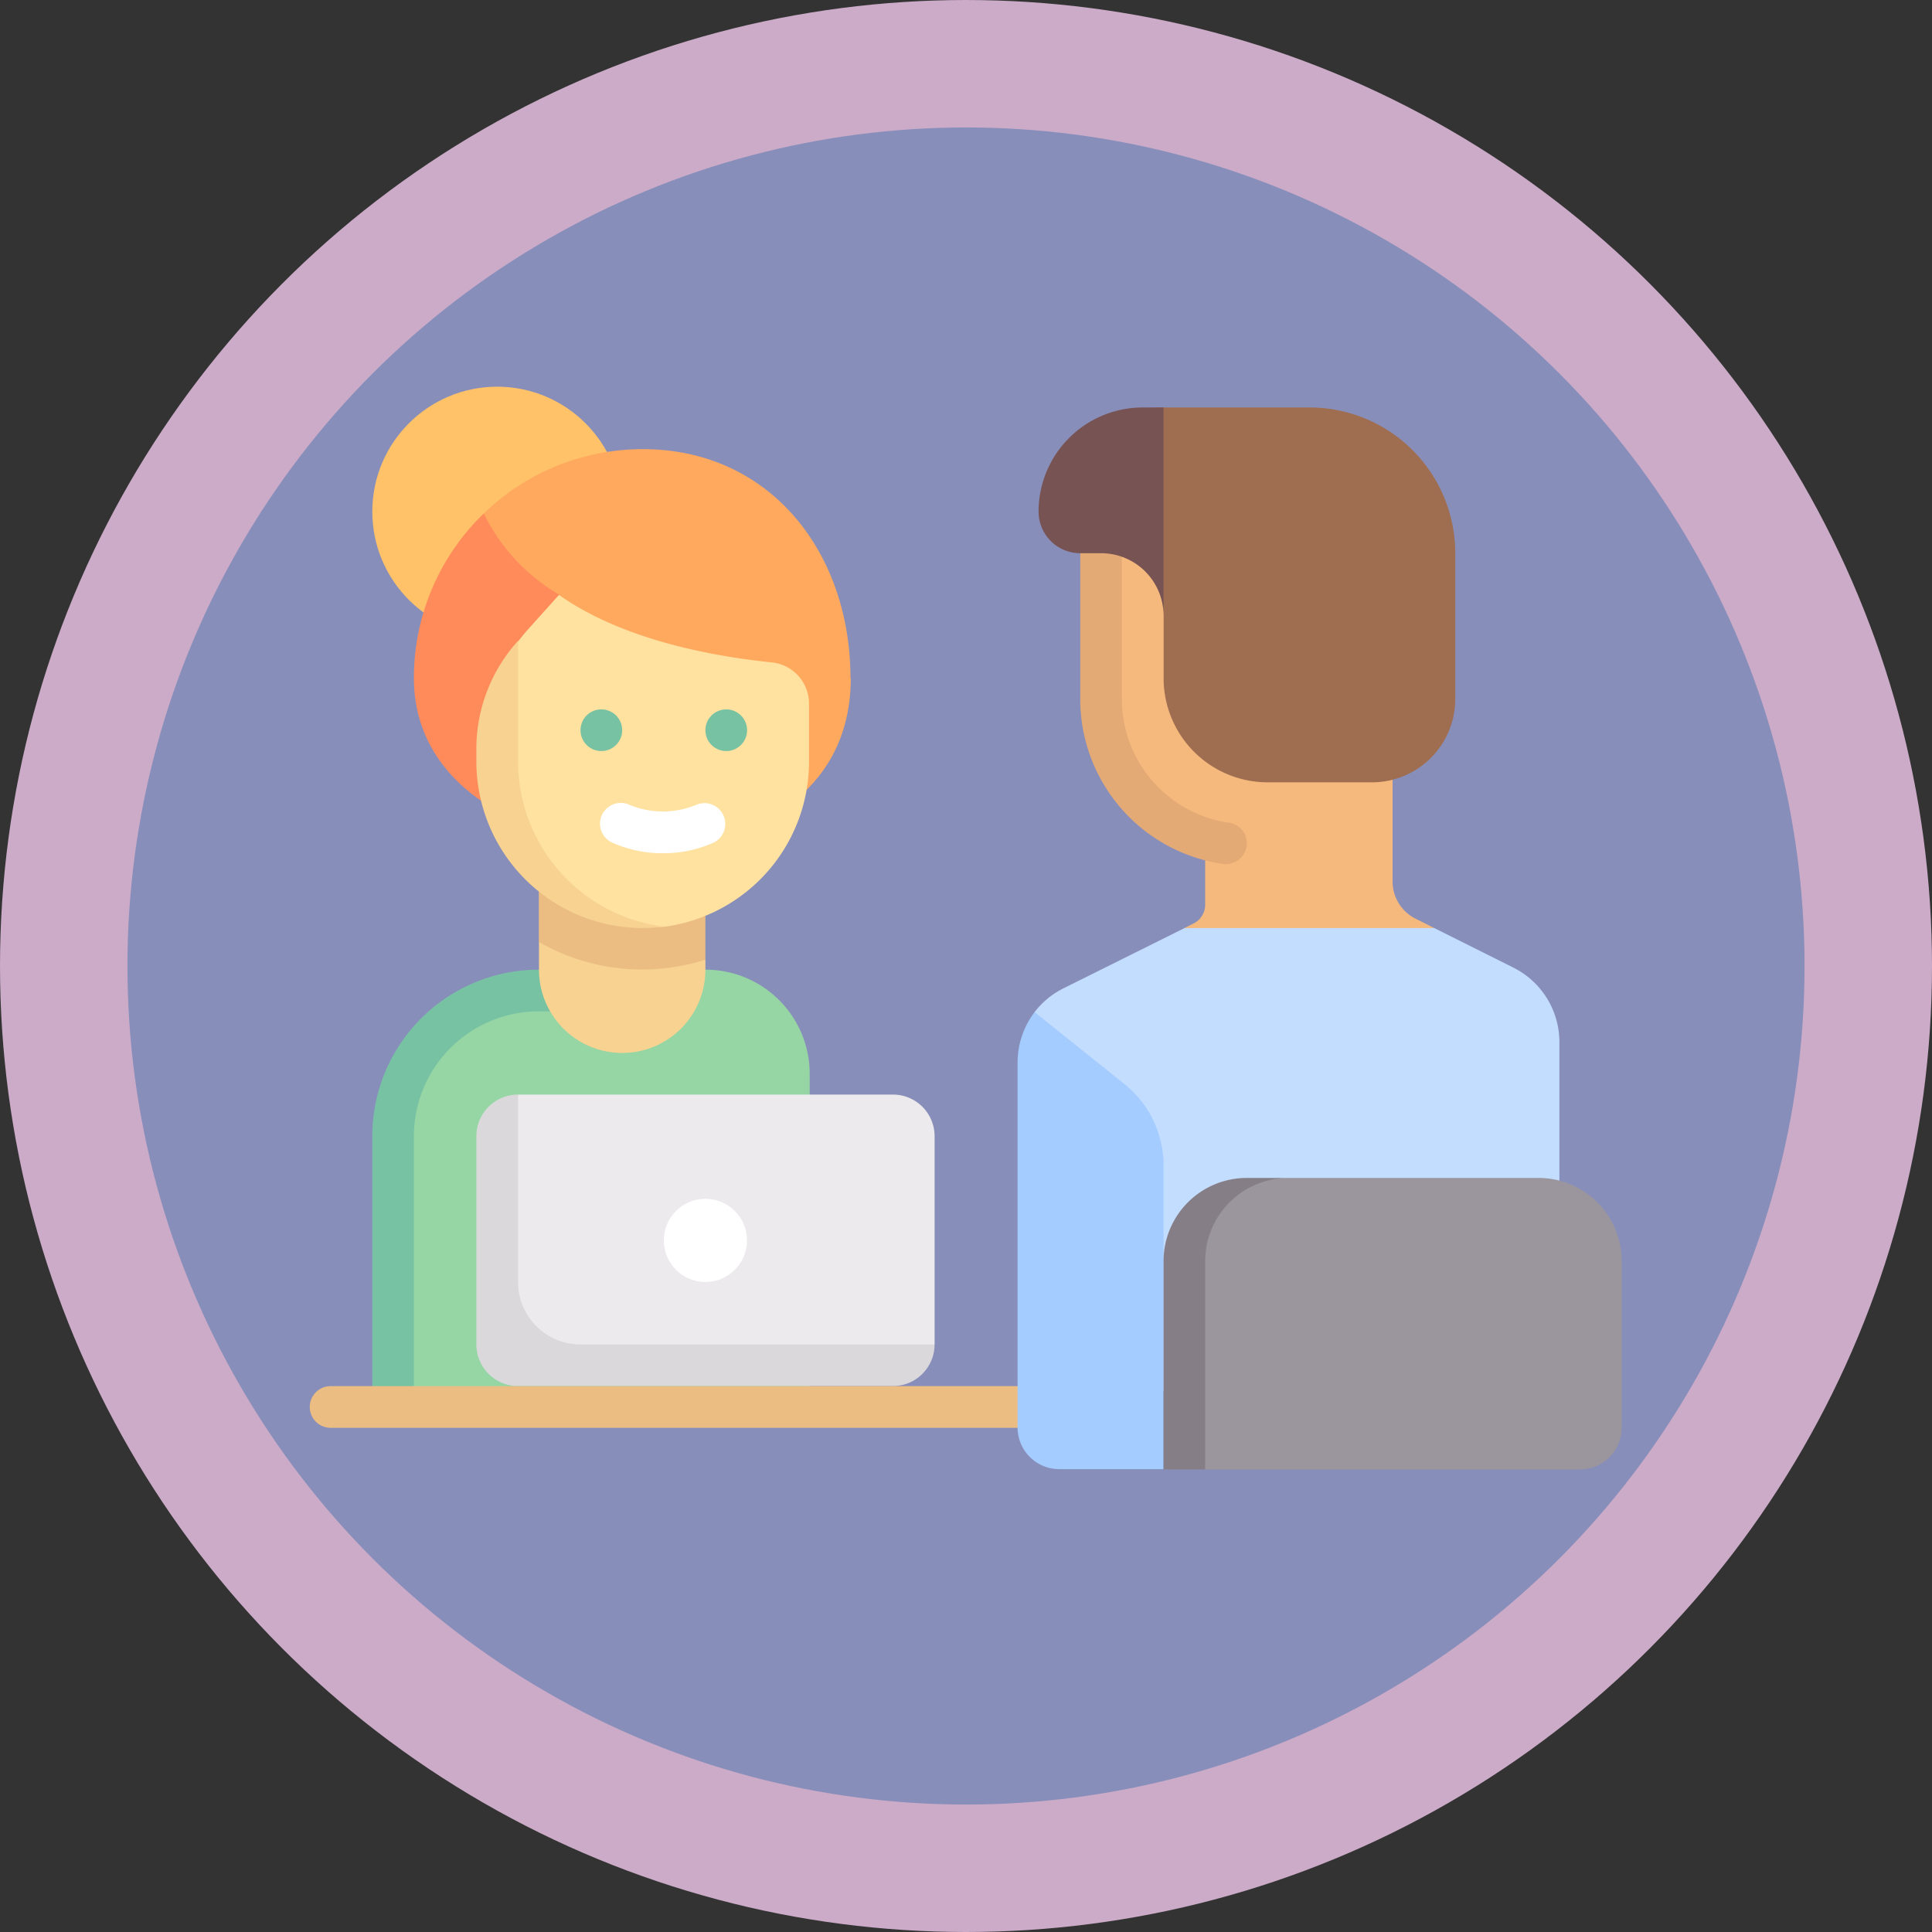 <svg xmlns="http://www.w3.org/2000/svg" viewBox="0 0 257.7 257.7"><rect x="0" y="0" width="257.7" height="257.7" fill="#333333" stroke="none"/><defs><style>.cls-1{fill:#888eba;stroke:#cbabc8;stroke-miterlimit:8;stroke-width:17px;}.cls-2{fill:#ffc269;}.cls-3{fill:#ffa95f;}.cls-4{fill:#ff8b5a;}.cls-5{fill:#95d6a4;}.cls-6{fill:#78c2a4;}.cls-7{fill:#f7d291;}.cls-8{fill:#ecbd83;}.cls-9{fill:#eceaec;}.cls-10{fill:#dad8db;}.cls-11{fill:#ffe1a0;}.cls-12{fill:#fff;}.cls-13{fill:#c3ddff;}.cls-14{fill:#a4ccff;}.cls-15{fill:#9b959d;}.cls-16{fill:#857e87;}.cls-17{fill:#f5b97d;}.cls-18{fill:#e3aa75;}.cls-19{fill:#9f6e50;}.cls-20{fill:#785353;}</style></defs><g id="Слой_2" data-name="Слой 2"><g id="Слой_1-2" data-name="Слой 1"><circle class="cls-1" cx="128.85" cy="128.85" r="120.35"/><circle class="cls-2" cx="66.32" cy="68.24" r="16.66"/><path class="cls-3" d="M113.44,90.46c0-16.87-10.81-30.55-27.68-30.55a30.45,30.45,0,0,0-21.23,8.58s-3,10.56-3,19.19c0,13.88,7.4,25,24.27,25s27.68-8.33,27.68-22.22Z"/><path class="cls-4" d="M74.65,79.35A25.36,25.36,0,0,1,64.53,68.49a30.45,30.45,0,0,0-9.32,22c0,13.81,13.54,22.12,30.28,22.21Z"/><path class="cls-5" d="M94.09,129.34H74.65a22.22,22.22,0,0,0-22.22,22.22v36.11H108V143.23a13.89,13.89,0,0,0-13.89-13.89Z"/><path class="cls-6" d="M74.65,129.34H71.87a22.21,22.21,0,0,0-22.21,22.22v36.11h5.55V151.56A16.66,16.66,0,0,1,71.87,134.9h2.78Z"/><path class="cls-7" d="M83,140.45a11.11,11.11,0,0,1-11.11-11.11v-3.7L94.09,128v1.31A11.1,11.1,0,0,1,83,140.45Z"/><path class="cls-8" d="M71.87,125.64A27.63,27.63,0,0,0,94.09,128V115.46H71.87Z"/><path class="cls-9" d="M119.09,182.57H71.74A5.56,5.56,0,0,1,66.18,177V151.56L69.1,146h50a5.55,5.55,0,0,1,5.56,5.55v27.78Z"/><path class="cls-10" d="M69.1,146a5.55,5.55,0,0,0-5.56,5.55v27.78a5.56,5.56,0,0,0,5.56,5.55h50a5.56,5.56,0,0,0,5.56-5.55H77.43A8.33,8.33,0,0,1,69.1,171Z"/><path class="cls-11" d="M74.56,79.35c8.83,6.26,21.44,8.29,28.35,9a5.53,5.53,0,0,1,5,5.52v7.75a22.22,22.22,0,0,1-19.34,22,30.55,30.55,0,0,1-3.31,0c-12.27,0-19.57-9.73-19.57-22h0c0-5.86-.21-11.52,3.43-16.08.33-.42.66-.84,1-1.24Z"/><path class="cls-7" d="M69.1,101.57V85.48a21.45,21.45,0,0,0-5.56,14.41v1.68a22.22,22.22,0,0,0,22.22,22.22,21.43,21.43,0,0,0,2.79-.19,22.22,22.22,0,0,1-19.45-22Z"/><circle class="cls-12" cx="94.09" cy="165.45" r="5.55"/><path class="cls-12" d="M88.45,113.81a16.42,16.42,0,0,1-6.7-1.38A2.77,2.77,0,1,1,84,107.37a11.68,11.68,0,0,0,8.83,0,2.77,2.77,0,1,1,2.28,5.06,16.4,16.4,0,0,1-6.69,1.38Z"/><circle class="cls-6" cx="80.21" cy="97.4" r="2.78"/><circle class="cls-6" cx="96.87" cy="97.4" r="2.78"/><path class="cls-8" d="M141.31,184.89H44.1a2.78,2.78,0,0,0,0,5.56h97.21Z"/><path class="cls-13" d="M201.83,129.05l-10.52-5.26-13.8-2.17L158,123.79l-16.07,8A11,11,0,0,0,138,135l3.29,50.6H208V139A11.11,11.11,0,0,0,201.83,129.05Z"/><path class="cls-14" d="M155.2,155.46A13.89,13.89,0,0,0,150,144.61L138,135a11.13,11.13,0,0,0-2.27,6.72v48.69a5.56,5.56,0,0,0,5.56,5.55H155.2V155.46Z"/><path class="cls-15" d="M205.19,157.12H171.86c-6.13,0-14.29,3.66-15.54,11.44L160.75,196h50a5.56,5.56,0,0,0,5.56-5.55V168.23a11.1,11.1,0,0,0-11.11-11.11Z"/><path class="cls-16" d="M171.86,157.12h-5.55a11.1,11.1,0,0,0-11.11,11.11V196h5.55V168.23A11.11,11.11,0,0,1,171.86,157.12Z"/><path class="cls-17" d="M160.75,112.51v8.17a2.78,2.78,0,0,1-1.53,2.49l-1.25.62h33.34l-2.49-1.25a5.55,5.55,0,0,1-3.07-5V71H146.24V93.24C146.24,103.59,151.17,110,160.75,112.51Z"/><path class="cls-18" d="M149.64,93.24V71h-5.55V93.24a22.21,22.21,0,0,0,19.06,22,2.8,2.8,0,0,0,3.16-2.77,2.76,2.76,0,0,0-2.37-2.73A16.66,16.66,0,0,1,149.64,93.24Z"/><path class="cls-19" d="M174.64,54.35H155.2c-7.67,0-12.55,5.12-12.55,12.79a5.56,5.56,0,0,0,5.56,5.56c4.6,0,7,4.82,7,9.43v8.33a13.88,13.88,0,0,0,13.88,13.89H183a11.11,11.11,0,0,0,11.11-11.11V73.79A19.44,19.44,0,0,0,174.64,54.35Z"/><path class="cls-20" d="M152.42,54.35a13.89,13.89,0,0,0-13.89,13.89,5.55,5.55,0,0,0,5.56,5.55h2.77a8.33,8.33,0,0,1,8.34,8.34V54.35Z"/></g></g></svg>